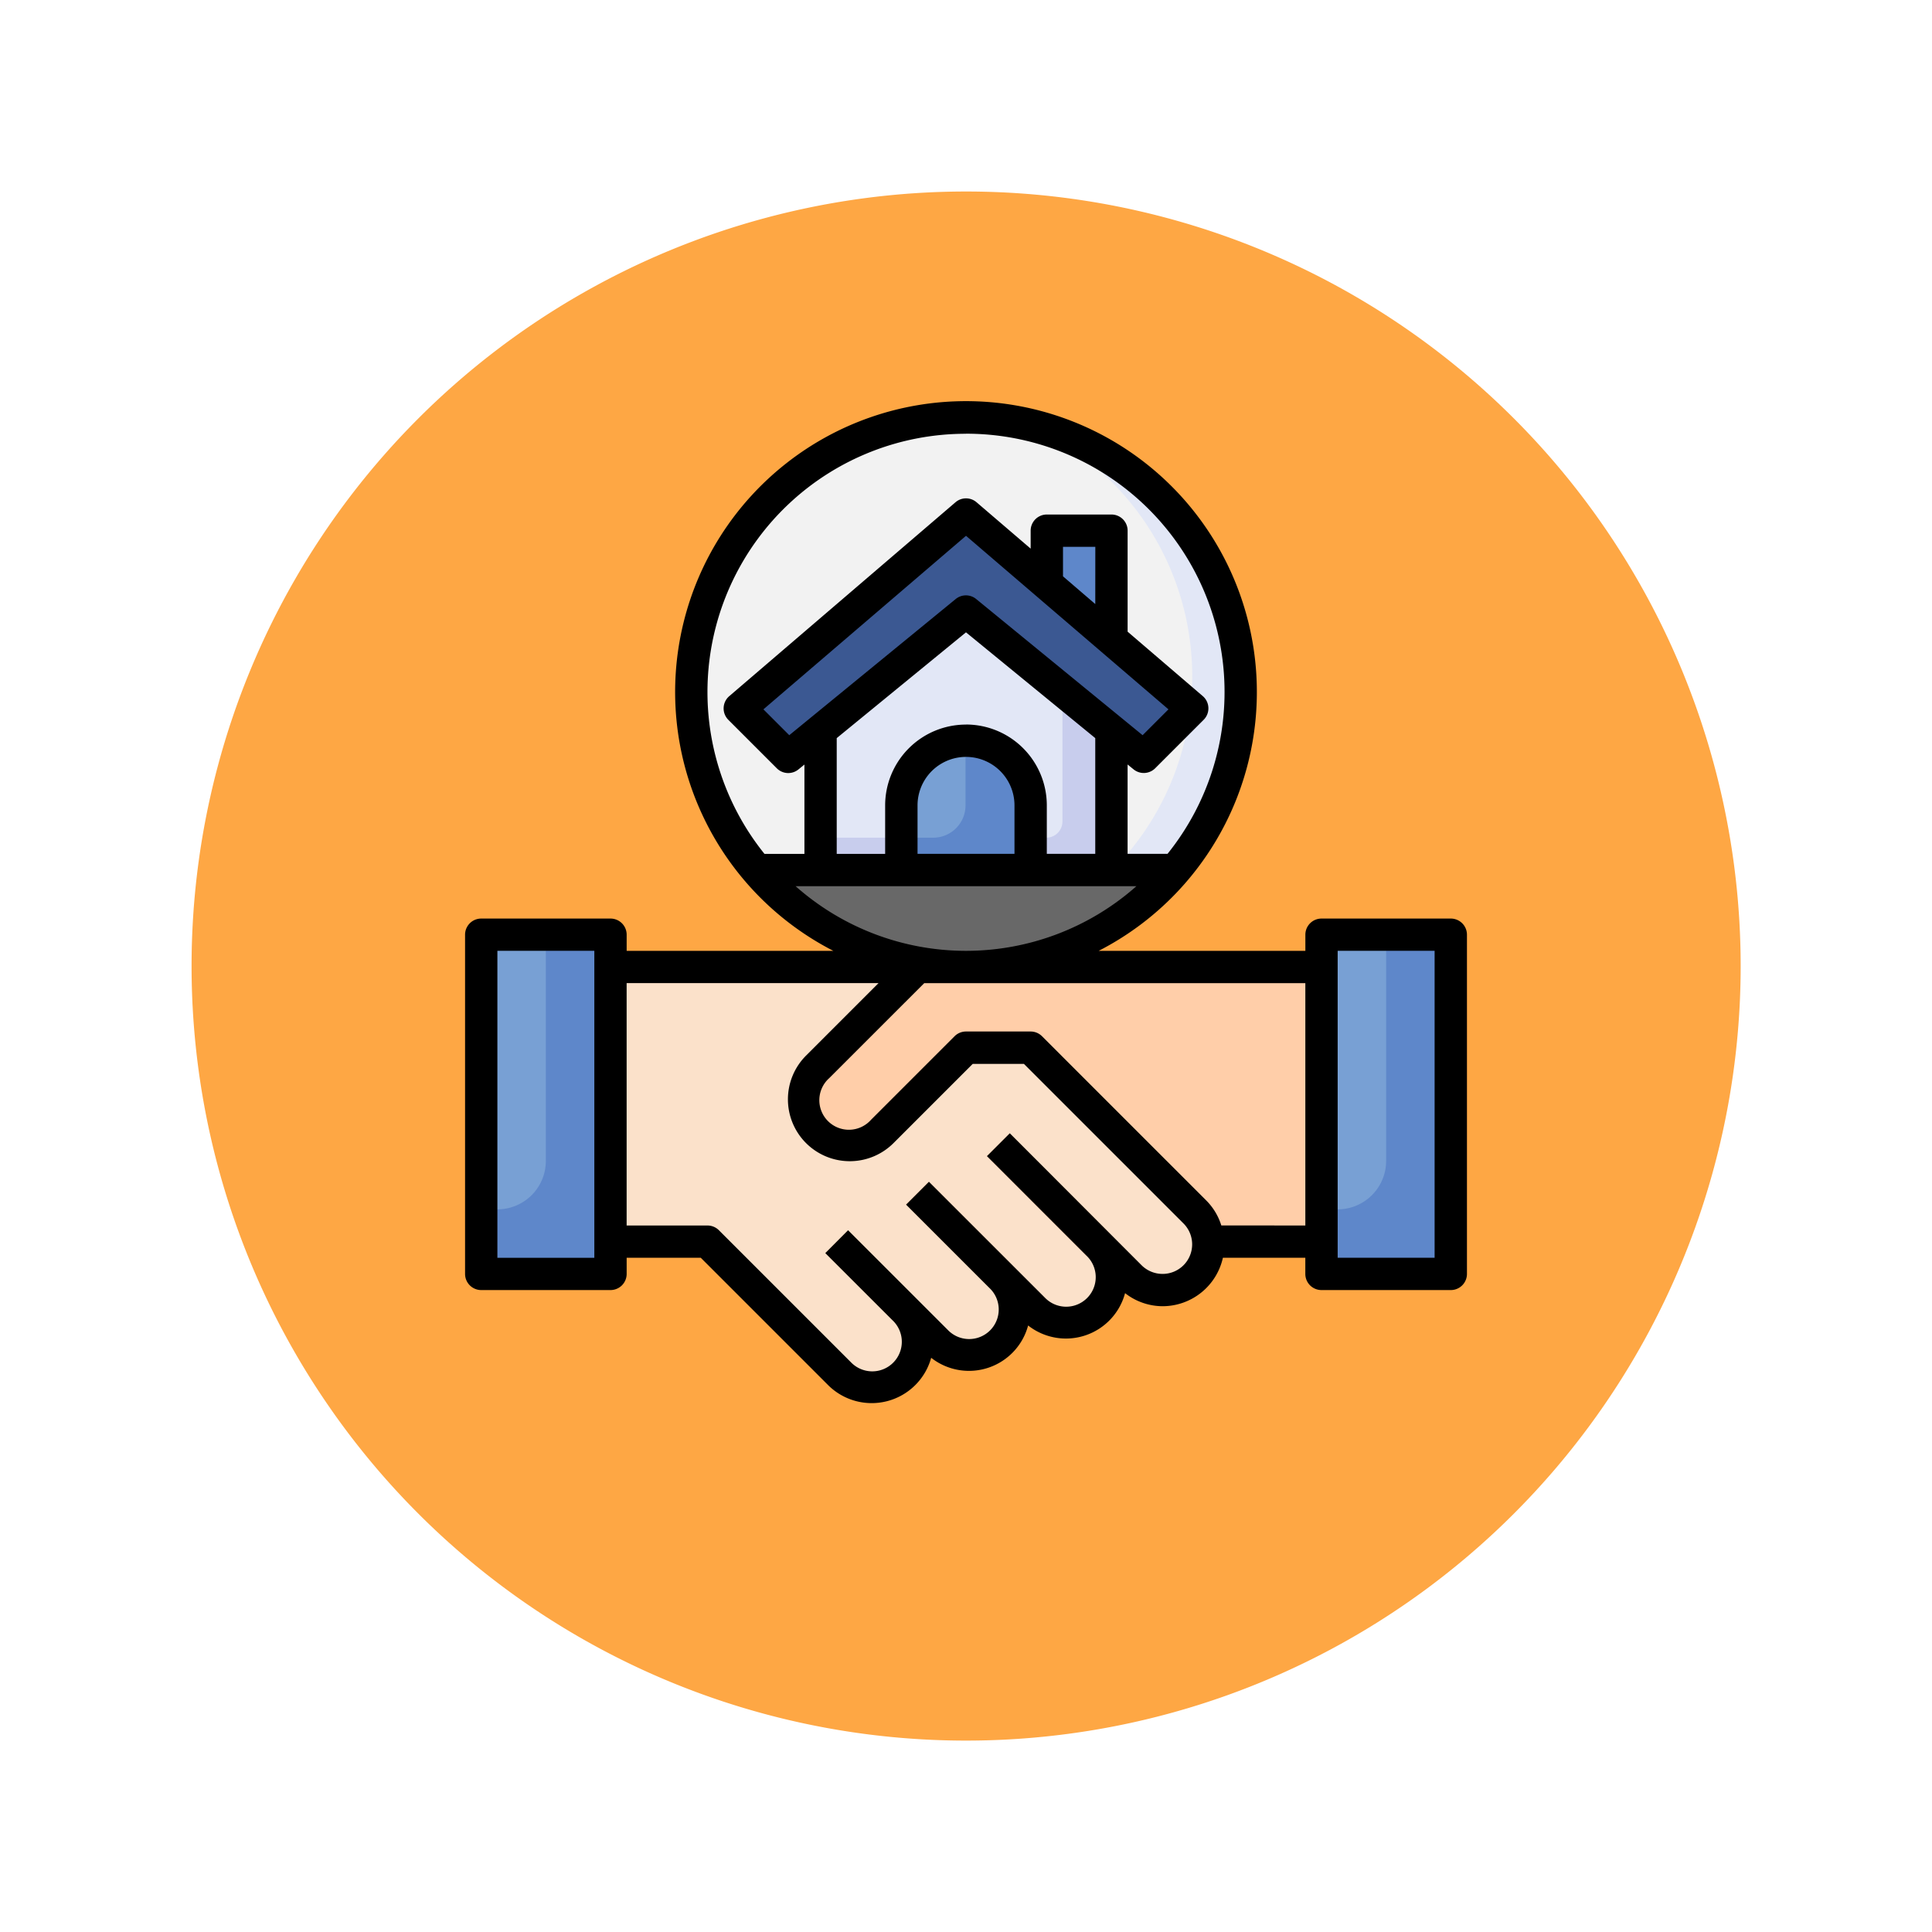 <svg xmlns="http://www.w3.org/2000/svg" xmlns:xlink="http://www.w3.org/1999/xlink" width="90.795" height="90.795" viewBox="0 0 90.795 90.795">
  <defs>
    <filter id="Trazado_900409" x="0" y="0" width="90.795" height="90.795" filterUnits="userSpaceOnUse">
      <feOffset dy="3" input="SourceAlpha"/>
      <feGaussianBlur stdDeviation="3" result="blur"/>
      <feFlood flood-opacity="0.161"/>
      <feComposite operator="in" in2="blur"/>
      <feComposite in="SourceGraphic"/>
    </filter>
  </defs>
  <g id="Grupo_1111362" data-name="Grupo 1111362" transform="translate(-1011.967 -3087)">
    <g transform="matrix(1, 0, 0, 1, 1011.97, 3087)" filter="url(#Trazado_900409)">
      <path id="Trazado_900409-2" data-name="Trazado 900409" d="M36.4,0A36.4,36.4,0,1,1,0,36.4,36.4,36.4,0,0,1,36.4,0Z" transform="translate(9 6)" fill="#fd9826" opacity="0.859"/>
    </g>
    <g id="real-estate_6077884" transform="translate(1032.823 3104.868)">
      <circle id="Elipse_12985" data-name="Elipse 12985" cx="12.91" cy="12.91" r="12.91" transform="translate(11.632 1.755)" fill="#e2e7f6"/>
      <path id="Trazado_1031502" data-name="Trazado 1031502" d="M38.54,14.152a12.905,12.905,0,0,0-7.687-11.8,12.9,12.9,0,0,0-8.168,24.359A12.871,12.871,0,0,0,38.54,14.152Z" transform="translate(-3.367 -0.247)" fill="#f2f2f2"/>
      <path id="Trazado_1031503" data-name="Trazado 1031503" d="M22.969,26.151V19.592L29.8,14l6.835,5.592v6.558Z" transform="translate(-5.285 -3.132)" fill="#c8cded"/>
      <path id="Trazado_1031504" data-name="Trazado 1031504" d="M29.8,14l-6.835,5.592v5.039H33.6a.759.759,0,0,0,.759-.759V17.728Z" transform="translate(-5.285 -3.132)" fill="#e2e7f6"/>
      <path id="Trazado_1031505" data-name="Trazado 1031505" d="M19.051,30A12.89,12.89,0,0,0,38.72,30Z" transform="translate(-4.343 -6.982)" fill="#686868"/>
      <path id="Trazado_1031506" data-name="Trazado 1031506" d="M39.233,17.113,28.6,8,17.969,17.113l2.278,2.278L28.6,12.556l8.354,6.835Z" transform="translate(-4.083 -1.689)" fill="#3b5892"/>
      <path id="Trazado_1031507" data-name="Trazado 1031507" d="M27.969,28.075V25.038a3.038,3.038,0,0,1,6.075,0v3.038" transform="translate(-6.488 -5.057)" fill="#5e87ca"/>
      <path id="Trazado_1031508" data-name="Trazado 1031508" d="M40.007,14.1V9H36.969v2.5" transform="translate(-8.654 -1.929)" fill="#5e87ca"/>
      <path id="Trazado_1031509" data-name="Trazado 1031509" d="M31.007,25.038V22a3.038,3.038,0,0,0-3.038,3.038v1.519h1.519A1.519,1.519,0,0,0,31.007,25.038Z" transform="translate(-6.488 -5.057)" fill="#78a0d4"/>
      <path id="Trazado_1031510" data-name="Trazado 1031510" d="M2,34H8.075V49.948H2Z" transform="translate(-0.241 -7.944)" fill="#5e87ca"/>
      <path id="Trazado_1031511" data-name="Trazado 1031511" d="M2,34V46.91h.759a2.278,2.278,0,0,0,2.278-2.278V34Z" transform="translate(-0.241 -7.944)" fill="#78a0d4"/>
      <path id="Trazado_1031512" data-name="Trazado 1031512" d="M46.3,36H27.316l-4.687,4.687a2.148,2.148,0,0,0,3.038,3.037L29.594,39.8h3.038l7.725,7.725a2.151,2.151,0,0,1,.629,1.388H46.3Z" transform="translate(-5.052 -8.425)" fill="#ffcea9"/>
      <path id="Trazado_1031513" data-name="Trazado 1031513" d="M10,48.91h4.556l6.206,6.206A2.148,2.148,0,0,0,23.8,52.078L25.319,53.6a2.148,2.148,0,0,0,3.037-3.038l1.519,1.519a2.148,2.148,0,0,0,3.037-3.038l1.519,1.519a2.148,2.148,0,0,0,3.037-3.038L29.745,39.8H26.707l-3.928,3.928a2.148,2.148,0,0,1-3.037-3.038L24.429,36H10Z" transform="translate(-2.165 -8.425)" fill="#fbe1ca"/>
      <g id="Grupo_1176586" data-name="Grupo 1176586" transform="translate(17.923 35.391)">
        <path id="Trazado_1031514" data-name="Trazado 1031514" d="M0,0H1.519V6.628H0Z" transform="translate(7.594 1.074) rotate(-45)" fill="#ffcea9"/>
        <path id="Trazado_1031515" data-name="Trazado 1031515" d="M0,0H1.519V4.481H0Z" transform="translate(0 5.629) rotate(-45)" fill="#ffcea9"/>
        <path id="Trazado_1031516" data-name="Trazado 1031516" d="M0,0H1.519V5.554H0Z" transform="translate(3.796 3.351) rotate(-45)" fill="#ffcea9"/>
      </g>
      <path id="Trazado_1031517" data-name="Trazado 1031517" d="M54,34h6.075V49.948H54Z" transform="translate(-12.751 -7.944)" fill="#5e87ca"/>
      <path id="Trazado_1031518" data-name="Trazado 1031518" d="M54,34V46.91h.759a2.278,2.278,0,0,0,2.278-2.278V34Z" transform="translate(-12.751 -7.944)" fill="#78a0d4"/>
      <path id="Trazado_1031519" data-name="Trazado 1031519" d="M47.324,25.3H41.249a.759.759,0,0,0-.759.759v.759H30.775a13.669,13.669,0,1,0-12.467,0H8.594v-.759a.759.759,0,0,0-.759-.759H1.759A.759.759,0,0,0,1,26.056V42a.759.759,0,0,0,.759.759H7.835A.759.759,0,0,0,8.594,42v-.759h3.483l5.983,5.983a2.9,2.9,0,0,0,4.845-1.282,2.877,2.877,0,0,0,4.556-1.519,2.877,2.877,0,0,0,4.556-1.519,2.877,2.877,0,0,0,1.767.614,2.909,2.909,0,0,0,2.831-2.278h3.873V42a.759.759,0,0,0,.759.759h6.075A.759.759,0,0,0,48.084,42V26.056A.759.759,0,0,0,47.324,25.3ZM7.075,41.244H2.519V26.815H7.075ZM24.542,2.514a12.137,12.137,0,0,1,9.47,19.745H32.136v-4.2l.279.228a.759.759,0,0,0,1.018-.051l2.278-2.278a.759.759,0,0,0-.043-1.113l-3.531-3.027V7.071a.759.759,0,0,0-.759-.759H28.339a.759.759,0,0,0-.759.759v.844l-2.544-2.18a.759.759,0,0,0-.987,0L13.416,14.848a.759.759,0,0,0-.043,1.113l2.278,2.278a.759.759,0,0,0,1.018.051l.279-.228v4.2H15.072a12.137,12.137,0,0,1,9.47-19.745ZM26.82,22.259H22.264V19.981a2.278,2.278,0,0,1,4.556,0Zm-2.278-6.075a3.8,3.8,0,0,0-3.8,3.8v2.278H18.466V16.82l6.075-4.971,6.075,4.971v5.439H28.339V19.981a3.8,3.8,0,0,0-3.8-3.8Zm6.075-5.664L29.1,9.217V7.83h1.519Zm3.439,4.948-1.215,1.215-7.822-6.4a.759.759,0,0,0-.961,0l-7.822,6.4-1.215-1.215,9.521-8.156Zm-17.524,8.31H32.551a12.075,12.075,0,0,1-16.019,0ZM33.785,42A1.4,1.4,0,0,1,32.8,41.6L26.6,35.391l-1.074,1.074,4.687,4.687a1.389,1.389,0,1,1-1.964,1.964L22.8,37.67l-1.074,1.074,3.928,3.928a1.389,1.389,0,1,1-1.964,1.964L19,39.948,17.93,41.022,21.1,44.19a1.389,1.389,0,1,1-1.964,1.964l-6.206-6.206a.759.759,0,0,0-.537-.223h-3.8V28.334H20.43L17.04,31.725a2.907,2.907,0,1,0,4.111,4.111l3.705-3.705h2.409l7.5,7.5A1.389,1.389,0,0,1,33.785,42Zm2.755-2.278a2.871,2.871,0,0,0-.7-1.166l-7.725-7.725a.759.759,0,0,0-.537-.223H24.542a.759.759,0,0,0-.537.222l-3.928,3.928A1.389,1.389,0,1,1,18.113,32.8l4.465-4.464H40.489V39.725Zm10.024,1.519H42.008V26.815h4.556Z" transform="translate(0)"/>
    </g>
  </g>
</svg>
